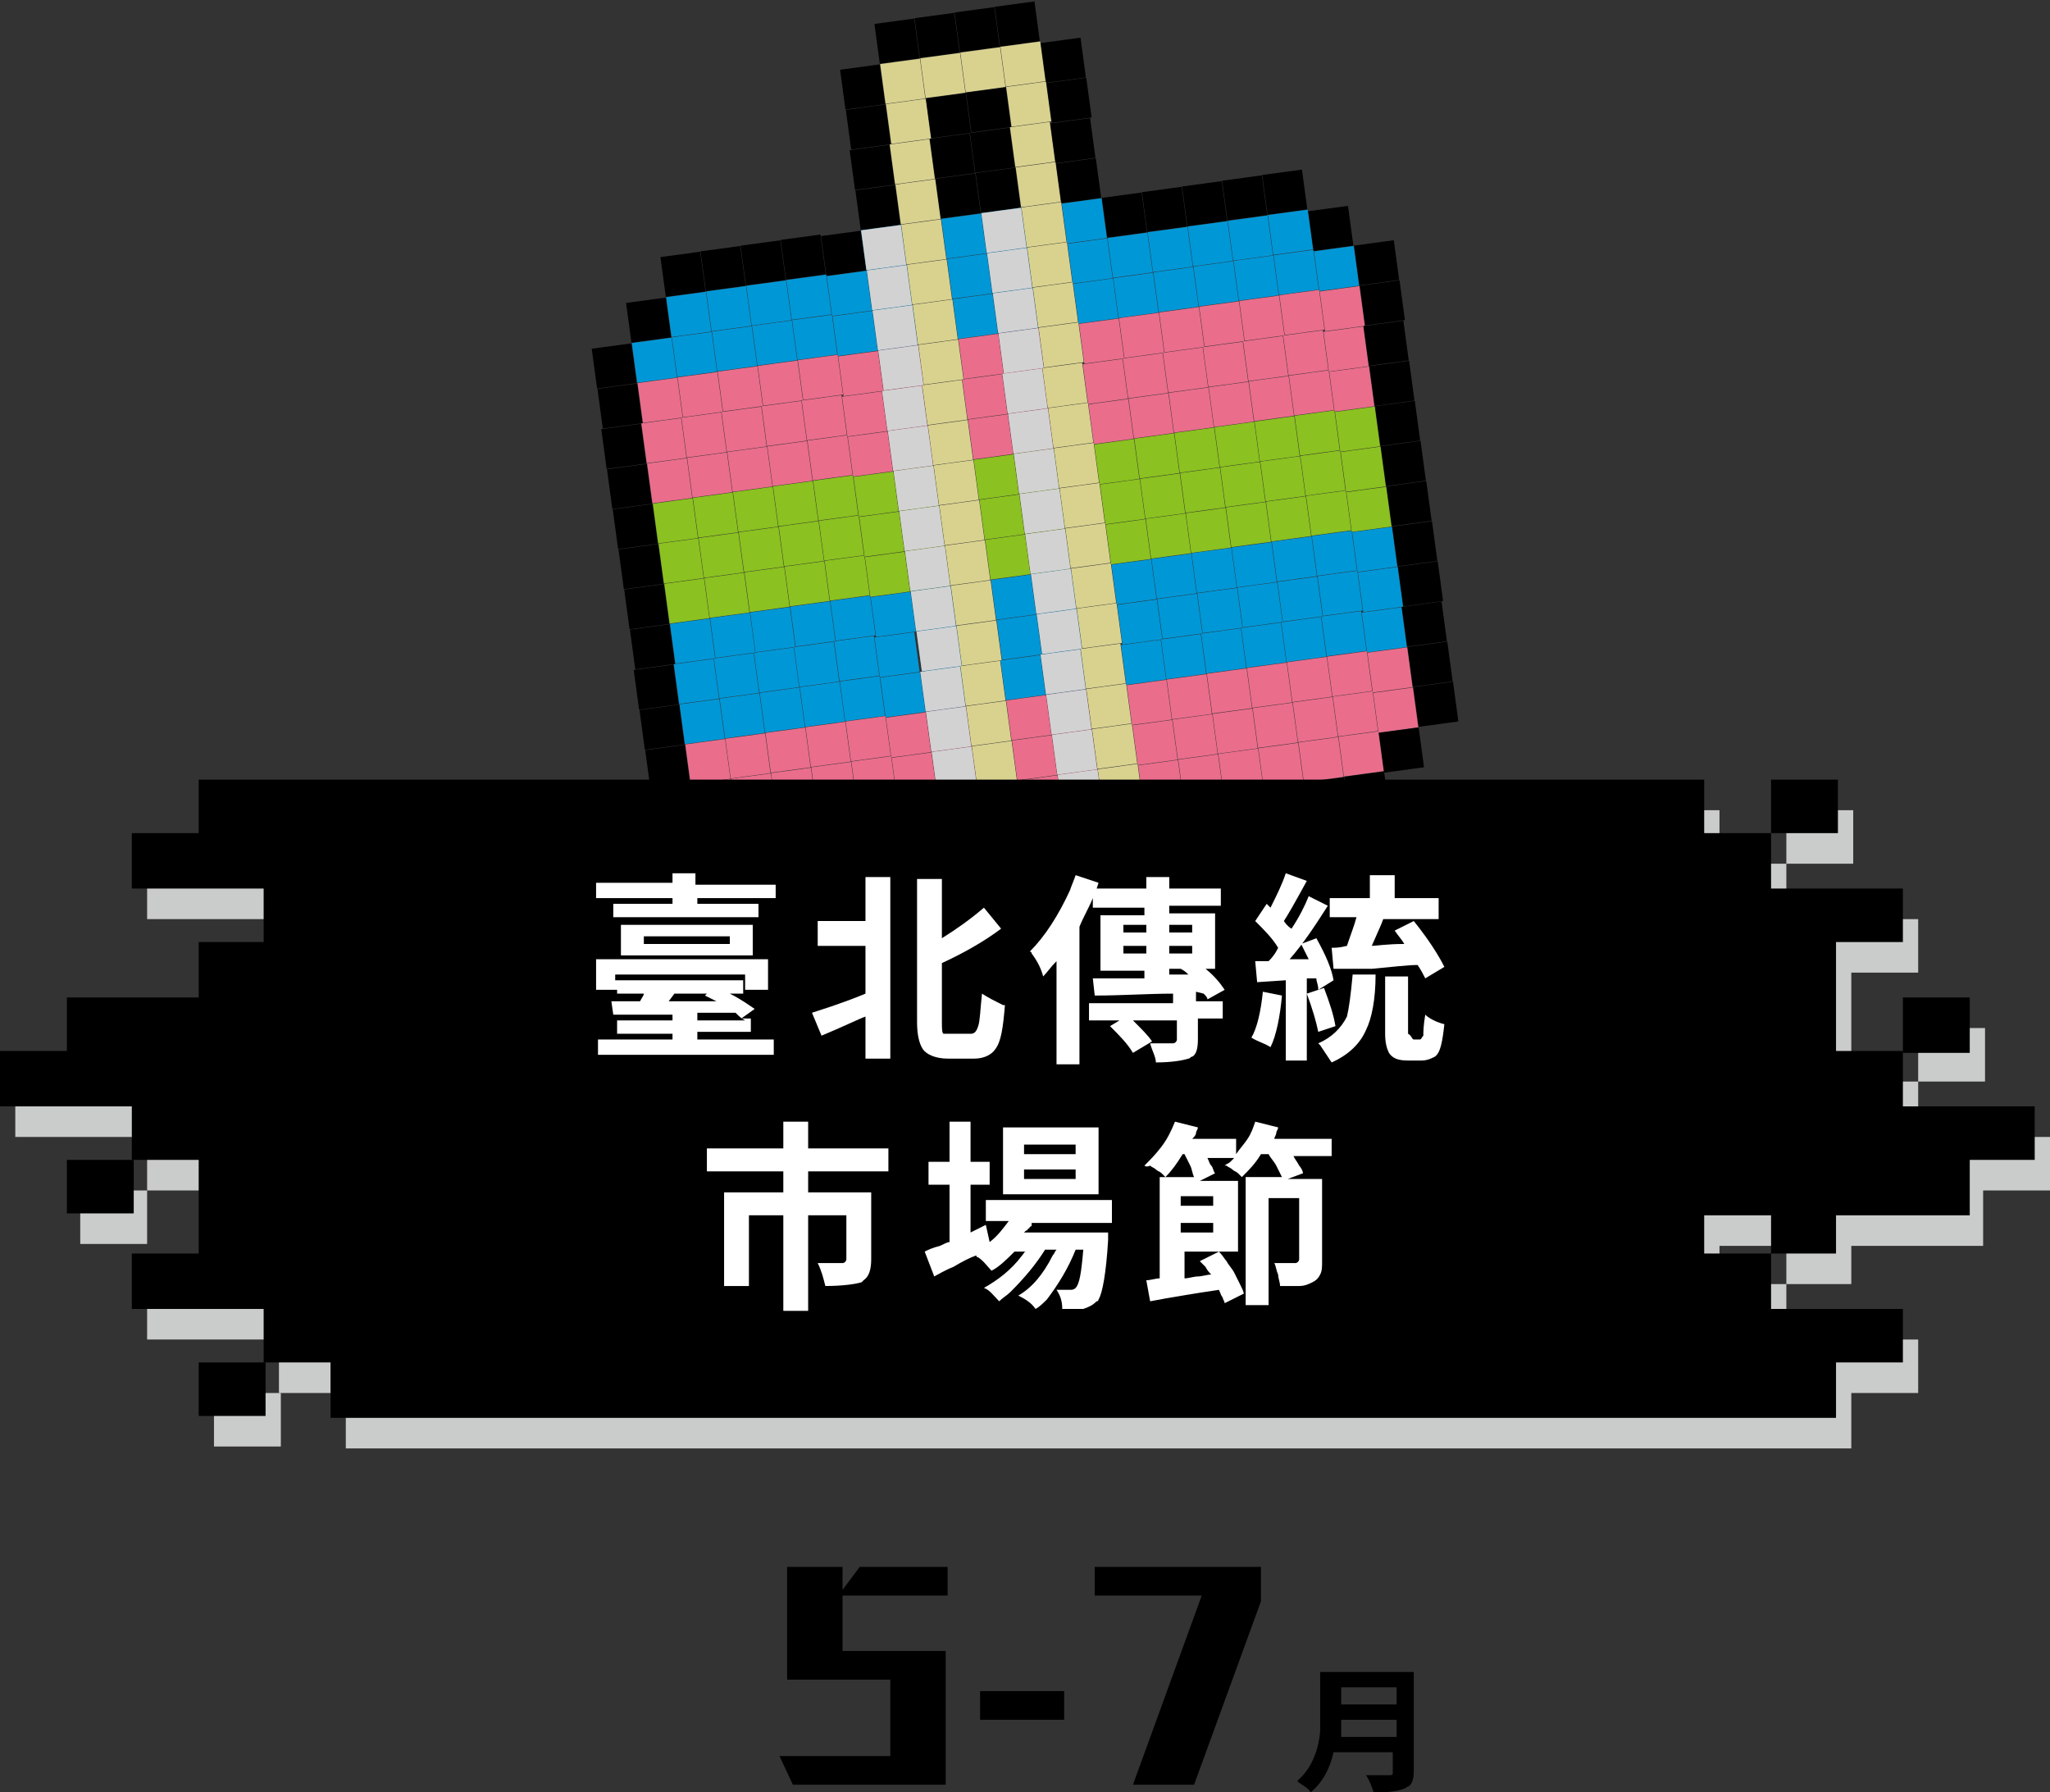 <?xml version="1.0" encoding="utf-8"?>
<!-- Generator: Adobe Illustrator 22.1.0, SVG Export Plug-In . SVG Version: 6.00 Build 0)  -->
<svg version="1.1" id="圖層_1" xmlns="http://www.w3.org/2000/svg" xmlns:xlink="http://www.w3.org/1999/xlink" x="0px" y="0px"
	 viewBox="0 0 107.3 93.8" style="enable-background:new 0 0 107.3 93.8;" xml:space="preserve">
<rect x="0" y="0" width="107.3" height="93.8" fill="#333333" stroke="none"/>
<style type="text/css">
	.st0{fill:#D9D28F;}
	.st1{fill:#0097D7;}
	.st2{fill:#EA6D8C;}
	.st3{fill:#8BC120;}
	.st4{fill:#D2D2D3;}
	.st5{fill:#CACBCB;}
	.st6{fill:#FFFFFF;}
</style>
<g>
	<g>
		<rect x="45.9" y="1.1" transform="matrix(0.991 -0.134 0.134 0.991 0.135 6.313)" width="2.1" height="2.1"/>
		<rect x="48" y="0.8" transform="matrix(0.991 -0.134 0.134 0.991 0.192 6.592)" width="2.1" height="2.1"/>
		<rect x="50.1" y="0.5" transform="matrix(0.991 -0.134 0.134 0.991 0.249 6.87)" width="2.1" height="2.1"/>
		<rect x="52.2" y="0.2" transform="matrix(0.991 -0.134 0.134 0.991 0.307 7.152)" width="2.1" height="2.1"/>
		<rect x="44.1" y="3.5" transform="matrix(0.991 -0.134 0.134 0.991 -0.201 6.091)" width="2.1" height="2.1"/>
		<rect x="46.2" y="3.2" transform="matrix(0.991 -0.134 0.134 0.991 -0.143 6.372)" class="st0" width="2.1" height="2.1"/>
		
			<rect x="48.3" y="2.9" transform="matrix(0.991 -0.134 0.134 0.991 -8.652474e-02 6.649)" class="st0" width="2.1" height="2.1"/>
		
			<rect x="50.4" y="2.6" transform="matrix(0.991 -0.134 0.134 0.991 -2.948728e-02 6.928)" class="st0" width="2.1" height="2.1"/>
		<rect x="52.5" y="2.3" transform="matrix(0.991 -0.134 0.134 0.991 2.755354e-02 7.207)" class="st0" width="2.1" height="2.1"/>
		<rect x="54.6" y="2.1" transform="matrix(0.991 -0.134 0.134 0.991 8.480191e-02 7.488)" width="2.1" height="2.1"/>
		<rect x="44.4" y="5.6" transform="matrix(0.991 -0.134 0.134 0.991 -0.48 6.147)" width="2.1" height="2.1"/>
		<rect x="46.5" y="5.3" transform="matrix(0.991 -0.134 0.134 0.991 -0.422 6.427)" class="st0" width="2.1" height="2.1"/>
		<rect x="48.6" y="5" transform="matrix(0.991 -0.134 0.134 0.991 -0.365 6.708)" width="2.1" height="2.1"/>
		<rect x="50.7" y="4.7" transform="matrix(0.991 -0.134 0.134 0.991 -0.308 6.985)" width="2.1" height="2.1"/>
		<rect x="52.8" y="4.4" transform="matrix(0.991 -0.134 0.134 0.991 -0.251 7.264)" class="st0" width="2.1" height="2.1"/>
		<rect x="54.9" y="4.2" transform="matrix(0.991 -0.134 0.134 0.991 -0.194 7.542)" width="2.1" height="2.1"/>
		<rect x="44.6" y="7.7" transform="matrix(0.991 -0.134 0.134 0.991 -0.759 6.205)" width="2.1" height="2.1"/>
		<rect x="46.7" y="7.4" transform="matrix(0.991 -0.134 0.134 0.991 -0.702 6.484)" class="st0" width="2.1" height="2.1"/>
		<rect x="48.8" y="7.1" transform="matrix(0.991 -0.134 0.134 0.991 -0.644 6.763)" width="2.1" height="2.1"/>
		<rect x="50.9" y="6.8" transform="matrix(0.991 -0.134 0.134 0.991 -0.588 7.044)" width="2.1" height="2.1"/>
		<rect x="53" y="6.5" transform="matrix(0.991 -0.134 0.134 0.991 -0.53 7.32)" class="st0" width="2.1" height="2.1"/>
		<rect x="55.1" y="6.3" transform="matrix(0.991 -0.134 0.134 0.991 -0.473 7.6)" width="2.1" height="2.1"/>
		<rect x="44.9" y="9.8" transform="matrix(0.991 -0.134 0.134 0.991 -1.038 6.264)" width="2.1" height="2.1"/>
		<rect x="47" y="9.5" transform="matrix(0.991 -0.134 0.134 0.991 -0.981 6.541)" class="st0" width="2.1" height="2.1"/>
		<rect x="49.1" y="9.2" transform="matrix(0.991 -0.134 0.134 0.991 -0.923 6.82)" width="2.1" height="2.1"/>
		<rect x="51.2" y="8.9" transform="matrix(0.991 -0.134 0.134 0.991 -0.866 7.098)" width="2.1" height="2.1"/>
		<rect x="53.3" y="8.6" transform="matrix(0.991 -0.134 0.134 0.991 -0.809 7.38)" class="st0" width="2.1" height="2.1"/>
		<rect x="55.4" y="8.4" transform="matrix(0.991 -0.134 0.134 0.991 -0.752 7.657)" width="2.1" height="2.1"/>
		<rect x="34.7" y="13.3" transform="matrix(0.991 -0.134 0.134 0.991 -1.602 4.924)" width="2.1" height="2.1"/>
		<rect x="36.8" y="13" transform="matrix(0.991 -0.134 0.134 0.991 -1.545 5.203)" width="2.1" height="2.1"/>
		<rect x="38.9" y="12.7" transform="matrix(0.991 -0.134 0.134 0.991 -1.488 5.484)" width="2.1" height="2.1"/>
		<rect x="41" y="12.4" transform="matrix(0.991 -0.134 0.134 0.991 -1.431 5.761)" width="2.1" height="2.1"/>
		<rect x="43.1" y="12.2" transform="matrix(0.991 -0.134 0.134 0.991 -1.374 6.04)" width="2.1" height="2.1"/>
		<rect x="45.2" y="11.9" transform="matrix(0.991 -0.134 0.134 0.991 -1.317 6.319)" class="st1" width="2.1" height="2.1"/>
		<rect x="47.3" y="11.6" transform="matrix(0.991 -0.134 0.134 0.991 -1.26 6.6)" class="st0" width="2.1" height="2.1"/>
		<rect x="49.4" y="11.3" transform="matrix(0.991 -0.134 0.134 0.991 -1.202 6.877)" class="st1" width="2.1" height="2.1"/>
		<rect x="51.5" y="11" transform="matrix(0.991 -0.134 0.134 0.991 -1.145 7.156)" class="st1" width="2.1" height="2.1"/>
		<rect x="53.6" y="10.7" transform="matrix(0.991 -0.134 0.134 0.991 -1.089 7.437)" class="st0" width="2.1" height="2.1"/>
		<rect x="55.7" y="10.5" transform="matrix(0.991 -0.134 0.134 0.991 -1.031 7.714)" class="st1" width="2.1" height="2.1"/>
		<rect x="57.8" y="10.2" transform="matrix(0.991 -0.134 0.134 0.991 -0.974 7.992)" width="2.1" height="2.1"/>
		<rect x="59.9" y="9.9" transform="matrix(0.991 -0.134 0.134 0.991 -0.917 8.272)" width="2.1" height="2.1"/>
		<rect x="32.9" y="15.7" transform="matrix(0.991 -0.134 0.134 0.991 -1.938 4.704)" width="2.1" height="2.1"/>
		<rect x="35" y="15.4" transform="matrix(0.991 -0.134 0.134 0.991 -1.881 4.981)" class="st1" width="2.1" height="2.1"/>
		<rect x="37.1" y="15.1" transform="matrix(0.991 -0.134 0.134 0.991 -1.824 5.26)" class="st1" width="2.1" height="2.1"/>
		<rect x="39.2" y="14.8" transform="matrix(0.991 -0.134 0.134 0.991 -1.767 5.541)" class="st1" width="2.1" height="2.1"/>
		<rect x="41.3" y="14.5" transform="matrix(0.991 -0.134 0.134 0.991 -1.71 5.818)" class="st1" width="2.1" height="2.1"/>
		<rect x="43.4" y="14.3" transform="matrix(0.991 -0.134 0.134 0.991 -1.653 6.097)" class="st1" width="2.1" height="2.1"/>
		<rect x="45.5" y="14" transform="matrix(0.991 -0.134 0.134 0.991 -1.595 6.376)" class="st1" width="2.1" height="2.1"/>
		<rect x="47.6" y="13.7" transform="matrix(0.991 -0.134 0.134 0.991 -1.539 6.657)" class="st0" width="2.1" height="2.1"/>
		<rect x="49.7" y="13.4" transform="matrix(0.991 -0.134 0.134 0.991 -1.481 6.934)" class="st1" width="2.1" height="2.1"/>
		<rect x="51.8" y="13.1" transform="matrix(0.991 -0.134 0.134 0.991 -1.424 7.213)" class="st1" width="2.1" height="2.1"/>
		<rect x="53.9" y="12.8" transform="matrix(0.991 -0.134 0.134 0.991 -1.367 7.492)" class="st0" width="2.1" height="2.1"/>
		<rect x="56" y="12.6" transform="matrix(0.991 -0.134 0.134 0.991 -1.31 7.773)" class="st1" width="2.1" height="2.1"/>
		<rect x="58.1" y="12.3" transform="matrix(0.991 -0.134 0.134 0.991 -1.253 8.05)" class="st1" width="2.1" height="2.1"/>
		<rect x="60.2" y="12" transform="matrix(0.991 -0.134 0.134 0.991 -1.196 8.329)" class="st1" width="2.1" height="2.1"/>
		<rect x="31.1" y="18.1" transform="matrix(0.991 -0.134 0.134 0.991 -2.274 4.48)" width="2.1" height="2.1"/>
		<rect x="33.2" y="17.8" transform="matrix(0.991 -0.134 0.134 0.991 -2.217 4.761)" class="st1" width="2.1" height="2.1"/>
		<rect x="35.3" y="17.5" transform="matrix(0.991 -0.134 0.134 0.991 -2.16 5.038)" class="st1" width="2.1" height="2.1"/>
		<rect x="37.4" y="17.2" transform="matrix(0.991 -0.134 0.134 0.991 -2.103 5.317)" class="st1" width="2.1" height="2.1"/>
		<rect x="39.5" y="16.9" transform="matrix(0.991 -0.134 0.134 0.991 -2.046 5.596)" class="st1" width="2.1" height="2.1"/>
		<rect x="41.6" y="16.6" transform="matrix(0.991 -0.134 0.134 0.991 -1.989 5.877)" class="st1" width="2.1" height="2.1"/>
		<rect x="43.7" y="16.4" transform="matrix(0.991 -0.134 0.134 0.991 -1.931 6.154)" class="st1" width="2.1" height="2.1"/>
		<rect x="45.8" y="16.1" transform="matrix(0.991 -0.134 0.134 0.991 -1.875 6.433)" class="st1" width="2.1" height="2.1"/>
		<rect x="47.9" y="15.8" transform="matrix(0.991 -0.134 0.134 0.991 -1.817 6.712)" class="st0" width="2.1" height="2.1"/>
		<rect x="50" y="15.5" transform="matrix(0.991 -0.134 0.134 0.991 -1.761 6.993)" class="st1" width="2.1" height="2.1"/>
		<rect x="52.1" y="15.2" transform="matrix(0.991 -0.134 0.134 0.991 -1.703 7.27)" class="st1" width="2.1" height="2.1"/>
		<rect x="54.2" y="14.9" transform="matrix(0.991 -0.134 0.134 0.991 -1.646 7.548)" class="st0" width="2.1" height="2.1"/>
		<rect x="56.3" y="14.7" transform="matrix(0.991 -0.134 0.134 0.991 -1.589 7.828)" class="st1" width="2.1" height="2.1"/>
		<rect x="58.4" y="14.4" transform="matrix(0.991 -0.134 0.134 0.991 -1.533 8.11)" class="st1" width="2.1" height="2.1"/>
		<rect x="60.5" y="14.1" transform="matrix(0.991 -0.134 0.134 0.991 -1.475 8.386)" class="st1" width="2.1" height="2.1"/>
		<rect x="31.4" y="20.2" transform="matrix(0.991 -0.134 0.134 0.991 -2.553 4.537)" width="2.1" height="2.1"/>
		<rect x="33.5" y="19.9" transform="matrix(0.991 -0.134 0.134 0.991 -2.496 4.816)" class="st2" width="2.1" height="2.1"/>
		<rect x="35.6" y="19.6" transform="matrix(0.991 -0.134 0.134 0.991 -2.439 5.097)" class="st2" width="2.1" height="2.1"/>
		<rect x="37.7" y="19.3" transform="matrix(0.991 -0.134 0.134 0.991 -2.382 5.374)" class="st2" width="2.1" height="2.1"/>
		<rect x="39.8" y="19" transform="matrix(0.991 -0.134 0.134 0.991 -2.325 5.653)" class="st2" width="2.1" height="2.1"/>
		<rect x="41.9" y="18.7" transform="matrix(0.991 -0.134 0.134 0.991 -2.267 5.932)" class="st2" width="2.1" height="2.1"/>
		<rect x="44" y="18.5" transform="matrix(0.991 -0.134 0.134 0.991 -2.211 6.213)" class="st2" width="2.1" height="2.1"/>
		<rect x="46.1" y="18.2" transform="matrix(0.991 -0.134 0.134 0.991 -2.153 6.49)" class="st2" width="2.1" height="2.1"/>
		<rect x="48.2" y="17.9" transform="matrix(0.991 -0.134 0.134 0.991 -2.096 6.769)" class="st0" width="2.1" height="2.1"/>
		<rect x="50.3" y="17.6" transform="matrix(0.991 -0.134 0.134 0.991 -2.039 7.048)" class="st2" width="2.1" height="2.1"/>
		<rect x="52.4" y="17.3" transform="matrix(0.991 -0.134 0.134 0.991 -1.983 7.33)" class="st2" width="2.1" height="2.1"/>
		<rect x="54.5" y="17" transform="matrix(0.991 -0.134 0.134 0.991 -1.925 7.606)" class="st0" width="2.1" height="2.1"/>
		<rect x="56.6" y="16.8" transform="matrix(0.991 -0.134 0.134 0.991 -1.868 7.885)" class="st2" width="2.1" height="2.1"/>
		<rect x="58.7" y="16.5" transform="matrix(0.991 -0.134 0.134 0.991 -1.811 8.164)" class="st2" width="2.1" height="2.1"/>
		<rect x="60.8" y="16.2" transform="matrix(0.991 -0.134 0.134 0.991 -1.754 8.445)" class="st2" width="2.1" height="2.1"/>
		<rect x="31.6" y="22.3" transform="matrix(0.991 -0.134 0.134 0.991 -2.832 4.594)" width="2.1" height="2.1"/>
		<rect x="33.7" y="22" transform="matrix(0.991 -0.134 0.134 0.991 -2.775 4.873)" class="st2" width="2.1" height="2.1"/>
		<rect x="35.8" y="21.7" transform="matrix(0.991 -0.134 0.134 0.991 -2.718 5.152)" class="st2" width="2.1" height="2.1"/>
		<rect x="37.9" y="21.4" transform="matrix(0.991 -0.134 0.134 0.991 -2.661 5.433)" class="st2" width="2.1" height="2.1"/>
		<rect x="40" y="21.1" transform="matrix(0.991 -0.134 0.134 0.991 -2.603 5.71)" class="st2" width="2.1" height="2.1"/>
		<rect x="42.1" y="20.8" transform="matrix(0.991 -0.134 0.134 0.991 -2.546 5.989)" class="st2" width="2.1" height="2.1"/>
		<rect x="44.2" y="20.6" transform="matrix(0.991 -0.134 0.134 0.991 -2.489 6.268)" class="st2" width="2.1" height="2.1"/>
		<rect x="46.3" y="20.3" transform="matrix(0.991 -0.134 0.134 0.991 -2.433 6.549)" class="st2" width="2.1" height="2.1"/>
		<rect x="48.4" y="20" transform="matrix(0.991 -0.134 0.134 0.991 -2.375 6.826)" class="st0" width="2.1" height="2.1"/>
		<rect x="50.5" y="19.7" transform="matrix(0.991 -0.134 0.134 0.991 -2.318 7.105)" class="st2" width="2.1" height="2.1"/>
		<rect x="52.6" y="19.4" transform="matrix(0.991 -0.134 0.134 0.991 -2.261 7.384)" class="st2" width="2.1" height="2.1"/>
		<rect x="54.7" y="19.1" transform="matrix(0.991 -0.134 0.134 0.991 -2.205 7.666)" class="st0" width="2.1" height="2.1"/>
		<rect x="56.8" y="18.9" transform="matrix(0.991 -0.134 0.134 0.991 -2.147 7.942)" class="st2" width="2.1" height="2.1"/>
		<rect x="58.9" y="18.6" transform="matrix(0.991 -0.134 0.134 0.991 -2.09 8.22)" class="st2" width="2.1" height="2.1"/>
		<rect x="61" y="18.3" transform="matrix(0.991 -0.134 0.134 0.991 -2.033 8.5)" class="st2" width="2.1" height="2.1"/>
		<rect x="31.9" y="24.4" transform="matrix(0.991 -0.134 0.134 0.991 -3.112 4.653)" width="2.1" height="2.1"/>
		<rect x="34" y="24.1" transform="matrix(0.991 -0.134 0.134 0.991 -3.054 4.93)" class="st2" width="2.1" height="2.1"/>
		<rect x="36.1" y="23.8" transform="matrix(0.991 -0.134 0.134 0.991 -2.997 5.209)" class="st2" width="2.1" height="2.1"/>
		<rect x="38.2" y="23.5" transform="matrix(0.991 -0.134 0.134 0.991 -2.939 5.488)" class="st2" width="2.1" height="2.1"/>
		<rect x="40.3" y="23.2" transform="matrix(0.991 -0.134 0.134 0.991 -2.883 5.769)" class="st2" width="2.1" height="2.1"/>
		<rect x="42.4" y="22.9" transform="matrix(0.991 -0.134 0.134 0.991 -2.825 6.046)" class="st2" width="2.1" height="2.1"/>
		<rect x="44.5" y="22.7" transform="matrix(0.991 -0.134 0.134 0.991 -2.768 6.325)" class="st2" width="2.1" height="2.1"/>
		<rect x="46.6" y="22.4" transform="matrix(0.991 -0.134 0.134 0.991 -2.711 6.604)" class="st2" width="2.1" height="2.1"/>
		<rect x="48.7" y="22.1" transform="matrix(0.991 -0.134 0.134 0.991 -2.655 6.886)" class="st0" width="2.1" height="2.1"/>
		<rect x="50.8" y="21.8" transform="matrix(0.991 -0.134 0.134 0.991 -2.597 7.162)" class="st2" width="2.1" height="2.1"/>
		<rect x="52.9" y="21.5" transform="matrix(0.991 -0.134 0.134 0.991 -2.54 7.441)" class="st2" width="2.1" height="2.1"/>
		<rect x="55" y="21.2" transform="matrix(0.991 -0.134 0.134 0.991 -2.483 7.72)" class="st0" width="2.1" height="2.1"/>
		<rect x="57.1" y="21" transform="matrix(0.991 -0.134 0.134 0.991 -2.427 8.001)" class="st2" width="2.1" height="2.1"/>
		<rect x="59.2" y="20.7" transform="matrix(0.991 -0.134 0.134 0.991 -2.369 8.278)" class="st2" width="2.1" height="2.1"/>
		<rect x="61.3" y="20.4" transform="matrix(0.991 -0.134 0.134 0.991 -2.312 8.557)" class="st2" width="2.1" height="2.1"/>
		<rect x="32.2" y="26.5" transform="matrix(0.991 -0.134 0.134 0.991 -3.39 4.708)" width="2.1" height="2.1"/>
		<rect x="34.3" y="26.2" transform="matrix(0.991 -0.134 0.134 0.991 -3.333 4.989)" class="st3" width="2.1" height="2.1"/>
		<rect x="36.4" y="25.9" transform="matrix(0.991 -0.134 0.134 0.991 -3.276 5.266)" class="st3" width="2.1" height="2.1"/>
		<rect x="38.5" y="25.6" transform="matrix(0.991 -0.134 0.134 0.991 -3.219 5.545)" class="st3" width="2.1" height="2.1"/>
		<rect x="40.6" y="25.3" transform="matrix(0.991 -0.134 0.134 0.991 -3.162 5.824)" class="st3" width="2.1" height="2.1"/>
		<rect x="42.7" y="25" transform="matrix(0.991 -0.134 0.134 0.991 -3.105 6.105)" class="st3" width="2.1" height="2.1"/>
		<rect x="44.8" y="24.8" transform="matrix(0.991 -0.134 0.134 0.991 -3.047 6.382)" class="st3" width="2.1" height="2.1"/>
		<rect x="46.9" y="24.5" transform="matrix(0.991 -0.134 0.134 0.991 -2.99 6.661)" class="st3" width="2.1" height="2.1"/>
		<rect x="49" y="24.2" transform="matrix(0.991 -0.134 0.134 0.991 -2.933 6.94)" class="st0" width="2.1" height="2.1"/>
		<rect x="51.1" y="23.9" transform="matrix(0.991 -0.134 0.134 0.991 -2.877 7.222)" class="st3" width="2.1" height="2.1"/>
		<rect x="53.2" y="23.6" transform="matrix(0.991 -0.134 0.134 0.991 -2.819 7.498)" class="st3" width="2.1" height="2.1"/>
		<rect x="55.3" y="23.3" transform="matrix(0.991 -0.134 0.134 0.991 -2.762 7.777)" class="st0" width="2.1" height="2.1"/>
		<rect x="57.4" y="23.1" transform="matrix(0.991 -0.134 0.134 0.991 -2.706 8.059)" class="st3" width="2.1" height="2.1"/>
		<rect x="59.5" y="22.8" transform="matrix(0.991 -0.134 0.134 0.991 -2.648 8.335)" class="st3" width="2.1" height="2.1"/>
		<rect x="61.6" y="22.5" transform="matrix(0.991 -0.134 0.134 0.991 -2.591 8.614)" class="st3" width="2.1" height="2.1"/>
		<rect x="32.5" y="28.6" transform="matrix(0.991 -0.134 0.134 0.991 -3.668 4.765)" width="2.1" height="2.1"/>
		<rect x="34.6" y="28.3" transform="matrix(0.991 -0.134 0.134 0.991 -3.612 5.044)" class="st3" width="2.1" height="2.1"/>
		<rect x="36.7" y="28" transform="matrix(0.991 -0.134 0.134 0.991 -3.556 5.325)" class="st3" width="2.1" height="2.1"/>
		<rect x="38.8" y="27.7" transform="matrix(0.991 -0.134 0.134 0.991 -3.498 5.602)" class="st3" width="2.1" height="2.1"/>
		<rect x="40.9" y="27.4" transform="matrix(0.991 -0.134 0.134 0.991 -3.44 5.881)" class="st3" width="2.1" height="2.1"/>
		<rect x="43" y="27.1" transform="matrix(0.991 -0.134 0.134 0.991 -3.384 6.162)" class="st3" width="2.1" height="2.1"/>
		<rect x="45.1" y="26.9" transform="matrix(0.991 -0.134 0.134 0.991 -3.326 6.439)" class="st3" width="2.1" height="2.1"/>
		<rect x="47.2" y="26.6" transform="matrix(0.991 -0.134 0.134 0.991 -3.269 6.718)" class="st3" width="2.1" height="2.1"/>
		<rect x="49.3" y="26.3" transform="matrix(0.991 -0.134 0.134 0.991 -3.212 6.997)" class="st0" width="2.1" height="2.1"/>
		<rect x="51.4" y="26" transform="matrix(0.991 -0.134 0.134 0.991 -3.156 7.278)" class="st3" width="2.1" height="2.1"/>
		<rect x="53.5" y="25.7" transform="matrix(0.991 -0.134 0.134 0.991 -3.098 7.555)" class="st3" width="2.1" height="2.1"/>
		<rect x="55.6" y="25.4" transform="matrix(0.991 -0.134 0.134 0.991 -3.041 7.834)" class="st0" width="2.1" height="2.1"/>
		<rect x="57.7" y="25.2" transform="matrix(0.991 -0.134 0.134 0.991 -2.984 8.113)" class="st3" width="2.1" height="2.1"/>
		<rect x="59.8" y="24.9" transform="matrix(0.991 -0.134 0.134 0.991 -2.928 8.395)" class="st3" width="2.1" height="2.1"/>
		<rect x="61.9" y="24.6" transform="matrix(0.991 -0.134 0.134 0.991 -2.87 8.671)" class="st3" width="2.1" height="2.1"/>
		<rect x="32.8" y="30.7" transform="matrix(0.991 -0.134 0.134 0.991 -3.948 4.822)" width="2.1" height="2.1"/>
		<rect x="34.9" y="30.4" transform="matrix(0.991 -0.134 0.134 0.991 -3.891 5.101)" class="st3" width="2.1" height="2.1"/>
		<rect x="37" y="30.1" transform="matrix(0.991 -0.134 0.134 0.991 -3.835 5.382)" class="st3" width="2.1" height="2.1"/>
		<rect x="39.1" y="29.8" transform="matrix(0.991 -0.134 0.134 0.991 -3.776 5.659)" class="st3" width="2.1" height="2.1"/>
		<rect x="41.2" y="29.5" transform="matrix(0.991 -0.134 0.134 0.991 -3.719 5.938)" class="st3" width="2.1" height="2.1"/>
		<rect x="43.3" y="29.2" transform="matrix(0.991 -0.134 0.134 0.991 -3.662 6.217)" class="st3" width="2.1" height="2.1"/>
		<rect x="45.4" y="29" transform="matrix(0.991 -0.134 0.134 0.991 -3.606 6.499)" class="st3" width="2.1" height="2.1"/>
		<rect x="47.5" y="28.7" transform="matrix(0.991 -0.134 0.134 0.991 -3.548 6.775)" class="st3" width="2.1" height="2.1"/>
		<rect x="49.6" y="28.4" transform="matrix(0.991 -0.134 0.134 0.991 -3.491 7.054)" class="st0" width="2.1" height="2.1"/>
		<rect x="51.7" y="28.1" transform="matrix(0.991 -0.134 0.134 0.991 -3.434 7.333)" class="st3" width="2.1" height="2.1"/>
		<rect x="53.8" y="27.8" transform="matrix(0.991 -0.134 0.134 0.991 -3.378 7.615)" class="st3" width="2.1" height="2.1"/>
		<rect x="55.9" y="27.5" transform="matrix(0.991 -0.134 0.134 0.991 -3.32 7.891)" class="st0" width="2.1" height="2.1"/>
		<rect x="58" y="27.3" transform="matrix(0.991 -0.134 0.134 0.991 -3.263 8.17)" class="st3" width="2.1" height="2.1"/>
		<rect x="60.1" y="27" transform="matrix(0.991 -0.134 0.134 0.991 -3.206 8.449)" class="st3" width="2.1" height="2.1"/>
		<rect x="62.2" y="26.7" transform="matrix(0.991 -0.134 0.134 0.991 -3.15 8.731)" class="st3" width="2.1" height="2.1"/>
		<rect x="33.1" y="32.8" transform="matrix(0.991 -0.134 0.134 0.991 -4.227 4.879)" width="2.1" height="2.1"/>
		<rect x="35.2" y="32.5" transform="matrix(0.991 -0.134 0.134 0.991 -4.17 5.158)" class="st1" width="2.1" height="2.1"/>
		<rect x="37.3" y="32.2" transform="matrix(0.991 -0.134 0.134 0.991 -4.112 5.437)" class="st1" width="2.1" height="2.1"/>
		<rect x="39.4" y="31.9" transform="matrix(0.991 -0.134 0.134 0.991 -4.057 5.718)" class="st1" width="2.1" height="2.1"/>
		<rect x="41.5" y="31.6" transform="matrix(0.991 -0.134 0.134 0.991 -3.998 5.995)" class="st1" width="2.1" height="2.1"/>
		<rect x="43.6" y="31.3" transform="matrix(0.991 -0.134 0.134 0.991 -3.941 6.274)" class="st1" width="2.1" height="2.1"/>
		<rect x="45.7" y="31.1" transform="matrix(0.991 -0.134 0.134 0.991 -3.884 6.553)" class="st1" width="2.1" height="2.1"/>
		<rect x="47.8" y="30.8" transform="matrix(0.991 -0.134 0.134 0.991 -3.828 6.834)" class="st1" width="2.1" height="2.1"/>
		<rect x="49.9" y="30.5" transform="matrix(0.991 -0.134 0.134 0.991 -3.77 7.111)" class="st0" width="2.1" height="2.1"/>
		<rect x="52" y="30.2" transform="matrix(0.991 -0.134 0.134 0.991 -3.713 7.39)" class="st1" width="2.1" height="2.1"/>
		<rect x="54.1" y="29.9" transform="matrix(0.991 -0.134 0.134 0.991 -3.656 7.669)" class="st1" width="2.1" height="2.1"/>
		<rect x="56.2" y="29.6" transform="matrix(0.991 -0.134 0.134 0.991 -3.6 7.951)" class="st0" width="2.1" height="2.1"/>
		<rect x="58.3" y="29.4" transform="matrix(0.991 -0.134 0.134 0.991 -3.542 8.227)" class="st1" width="2.1" height="2.1"/>
		<rect x="60.4" y="29.1" transform="matrix(0.991 -0.134 0.134 0.991 -3.485 8.506)" class="st1" width="2.1" height="2.1"/>
		<rect x="62.5" y="28.8" transform="matrix(0.991 -0.134 0.134 0.991 -3.428 8.785)" class="st1" width="2.1" height="2.1"/>
		<rect x="33.3" y="34.9" transform="matrix(0.991 -0.134 0.134 0.991 -4.507 4.938)" width="2.1" height="2.1"/>
		<rect x="35.4" y="34.6" transform="matrix(0.991 -0.134 0.134 0.991 -4.448 5.215)" class="st1" width="2.1" height="2.1"/>
		<rect x="37.5" y="34.3" transform="matrix(0.991 -0.134 0.134 0.991 -4.391 5.494)" class="st1" width="2.1" height="2.1"/>
		<rect x="39.6" y="34" transform="matrix(0.991 -0.134 0.134 0.991 -4.334 5.773)" class="st1" width="2.1" height="2.1"/>
		<rect x="41.7" y="33.7" transform="matrix(0.991 -0.134 0.134 0.991 -4.279 6.055)" class="st1" width="2.1" height="2.1"/>
		<rect x="43.8" y="33.4" transform="matrix(0.991 -0.134 0.134 0.991 -4.22 6.331)" class="st1" width="2.1" height="2.1"/>
		<rect x="45.9" y="33.2" transform="matrix(0.991 -0.134 0.134 0.991 -4.163 6.61)" class="st1" width="2.1" height="2.1"/>
		<rect x="48.1" y="32.9" transform="matrix(0.991 -0.134 0.134 0.991 -4.106 6.889)" class="st1" width="2.1" height="2.1"/>
		<rect x="50.2" y="32.6" transform="matrix(0.991 -0.134 0.134 0.991 -4.05 7.171)" class="st0" width="2.1" height="2.1"/>
		<rect x="52.3" y="32.3" transform="matrix(0.991 -0.134 0.134 0.991 -3.992 7.447)" class="st1" width="2.1" height="2.1"/>
		<rect x="54.4" y="32" transform="matrix(0.991 -0.134 0.134 0.991 -3.935 7.726)" class="st1" width="2.1" height="2.1"/>
		<rect x="56.5" y="31.7" transform="matrix(0.991 -0.134 0.134 0.991 -3.878 8.005)" class="st0" width="2.1" height="2.1"/>
		<rect x="58.6" y="31.5" transform="matrix(0.991 -0.134 0.134 0.991 -3.822 8.287)" class="st1" width="2.1" height="2.1"/>
		<rect x="60.7" y="31.2" transform="matrix(0.991 -0.134 0.134 0.991 -3.764 8.563)" class="st1" width="2.1" height="2.1"/>
		<rect x="62.8" y="30.9" transform="matrix(0.991 -0.134 0.134 0.991 -3.707 8.842)" class="st1" width="2.1" height="2.1"/>
		<rect x="33.6" y="37" transform="matrix(0.991 -0.134 0.134 0.991 -4.784 4.993)" width="2.1" height="2.1"/>
		<rect x="35.7" y="36.7" transform="matrix(0.991 -0.134 0.134 0.991 -4.729 5.274)" class="st1" width="2.1" height="2.1"/>
		<rect x="37.8" y="36.4" transform="matrix(0.991 -0.134 0.134 0.991 -4.67 5.551)" class="st1" width="2.1" height="2.1"/>
		<rect x="39.9" y="36.1" transform="matrix(0.991 -0.134 0.134 0.991 -4.613 5.83)" class="st1" width="2.1" height="2.1"/>
		<rect x="42" y="35.8" transform="matrix(0.991 -0.134 0.134 0.991 -4.556 6.109)" class="st1" width="2.1" height="2.1"/>
		<rect x="44.1" y="35.5" transform="matrix(0.991 -0.134 0.134 0.991 -4.501 6.391)" class="st1" width="2.1" height="2.1"/>
		<rect x="46.2" y="35.3" transform="matrix(0.991 -0.134 0.134 0.991 -4.442 6.667)" class="st1" width="2.1" height="2.1"/>
		<rect x="48.3" y="35" transform="matrix(0.991 -0.134 0.134 0.991 -4.385 6.946)" class="st1" width="2.1" height="2.1"/>
		<rect x="50.4" y="34.7" transform="matrix(0.991 -0.134 0.134 0.991 -4.328 7.225)" class="st0" width="2.1" height="2.1"/>
		<rect x="52.5" y="34.4" transform="matrix(0.991 -0.134 0.134 0.991 -4.272 7.507)" class="st1" width="2.1" height="2.1"/>
		<rect x="54.6" y="34.1" transform="matrix(0.991 -0.134 0.134 0.991 -4.214 7.783)" class="st1" width="2.1" height="2.1"/>
		<rect x="56.7" y="33.8" transform="matrix(0.991 -0.134 0.134 0.991 -4.157 8.062)" class="st0" width="2.1" height="2.1"/>
		<rect x="58.8" y="33.6" transform="matrix(0.991 -0.134 0.134 0.991 -4.1 8.341)" class="st1" width="2.1" height="2.1"/>
		<rect x="60.9" y="33.3" transform="matrix(0.991 -0.134 0.134 0.991 -4.044 8.623)" class="st1" width="2.1" height="2.1"/>
		<rect x="63" y="33" transform="matrix(0.991 -0.134 0.134 0.991 -3.986 8.899)" class="st1" width="2.1" height="2.1"/>
		<rect x="33.9" y="39.1" transform="matrix(0.991 -0.134 0.134 0.991 -5.064 5.051)" width="2.1" height="2.1"/>
		<rect x="36" y="38.8" transform="matrix(0.991 -0.134 0.134 0.991 -5.006 5.33)" class="st2" width="2.1" height="2.1"/>
		<rect x="38.1" y="38.5" transform="matrix(0.991 -0.134 0.134 0.991 -4.951 5.611)" class="st2" width="2.1" height="2.1"/>
		<rect x="40.2" y="38.2" transform="matrix(0.991 -0.134 0.134 0.991 -4.892 5.887)" class="st2" width="2.1" height="2.1"/>
		<rect x="42.3" y="37.9" transform="matrix(0.991 -0.134 0.134 0.991 -4.835 6.166)" class="st2" width="2.1" height="2.1"/>
		<rect x="44.4" y="37.6" transform="matrix(0.991 -0.134 0.134 0.991 -4.778 6.445)" class="st2" width="2.1" height="2.1"/>
		<rect x="46.5" y="37.4" transform="matrix(0.991 -0.134 0.134 0.991 -4.723 6.727)" class="st2" width="2.1" height="2.1"/>
		<rect x="48.6" y="37.1" transform="matrix(0.991 -0.134 0.134 0.991 -4.664 7.003)" class="st2" width="2.1" height="2.1"/>
		<rect x="50.7" y="36.8" transform="matrix(0.991 -0.134 0.134 0.991 -4.607 7.282)" class="st0" width="2.1" height="2.1"/>
		<rect x="52.8" y="36.5" transform="matrix(0.991 -0.134 0.134 0.991 -4.55 7.561)" class="st2" width="2.1" height="2.1"/>
		<rect x="54.9" y="36.2" transform="matrix(0.991 -0.134 0.134 0.991 -4.495 7.843)" class="st2" width="2.1" height="2.1"/>
		<rect x="57" y="35.9" transform="matrix(0.991 -0.134 0.134 0.991 -4.436 8.119)" class="st0" width="2.1" height="2.1"/>
		<rect x="59.1" y="35.7" transform="matrix(0.991 -0.134 0.134 0.991 -4.379 8.398)" class="st2" width="2.1" height="2.1"/>
		<rect x="61.2" y="35.4" transform="matrix(0.991 -0.134 0.134 0.991 -4.323 8.68)" class="st2" width="2.1" height="2.1"/>
		<rect x="63.3" y="35.1" transform="matrix(0.991 -0.134 0.134 0.991 -4.265 8.956)" class="st2" width="2.1" height="2.1"/>
		<rect x="36.3" y="40.9" transform="matrix(0.991 -0.134 0.134 0.991 -5.285 5.386)" class="st2" width="2.1" height="2.1"/>
		<rect x="38.4" y="40.6" transform="matrix(0.991 -0.134 0.134 0.991 -5.228 5.665)" class="st2" width="2.1" height="2.1"/>
		<rect x="40.5" y="40.3" transform="matrix(0.991 -0.134 0.134 0.991 -5.173 5.947)" class="st2" width="2.1" height="2.1"/>
		<rect x="42.6" y="40" transform="matrix(0.991 -0.134 0.134 0.991 -5.114 6.223)" class="st2" width="2.1" height="2.1"/>
		<rect x="44.7" y="39.7" transform="matrix(0.991 -0.134 0.134 0.991 -5.057 6.502)" class="st2" width="2.1" height="2.1"/>
		<rect x="46.8" y="39.5" transform="matrix(0.991 -0.134 0.134 0.991 -5.002 6.784)" class="st2" width="2.1" height="2.1"/>
		<rect x="48.9" y="39.2" transform="matrix(0.991 -0.134 0.134 0.991 -4.943 7.06)" class="st2" width="2.1" height="2.1"/>
		<rect x="51" y="38.9" transform="matrix(0.991 -0.134 0.134 0.991 -4.886 7.339)" class="st0" width="2.1" height="2.1"/>
		<rect x="53.1" y="38.6" transform="matrix(0.991 -0.134 0.134 0.991 -4.829 7.618)" class="st2" width="2.1" height="2.1"/>
		<rect x="55.2" y="38.3" transform="matrix(0.991 -0.134 0.134 0.991 -4.774 7.9)" class="st2" width="2.1" height="2.1"/>
		<rect x="57.3" y="38" transform="matrix(0.991 -0.134 0.134 0.991 -4.715 8.176)" class="st0" width="2.1" height="2.1"/>
		<rect x="59.4" y="37.8" transform="matrix(0.991 -0.134 0.134 0.991 -4.658 8.455)" class="st2" width="2.1" height="2.1"/>
		<rect x="61.5" y="37.5" transform="matrix(0.991 -0.134 0.134 0.991 -4.601 8.734)" class="st2" width="2.1" height="2.1"/>
		<rect x="63.6" y="37.2" transform="matrix(0.991 -0.134 0.134 0.991 -4.545 9.017)" class="st2" width="2.1" height="2.1"/>
		<rect x="62" y="9.6" transform="matrix(0.991 -0.134 0.134 0.991 -0.86 8.554)" width="2.1" height="2.1"/>
		<rect x="64.1" y="9.3" transform="matrix(0.991 -0.134 0.134 0.991 -0.803 8.83)" width="2.1" height="2.1"/>
		<rect x="66.2" y="9" transform="matrix(0.991 -0.134 0.134 0.991 -0.746 9.109)" width="2.1" height="2.1"/>
		<rect x="62.3" y="11.7" transform="matrix(0.991 -0.134 0.134 0.991 -1.139 8.608)" class="st1" width="2.1" height="2.1"/>
		<rect x="64.4" y="11.4" transform="matrix(0.991 -0.134 0.134 0.991 -1.082 8.89)" class="st1" width="2.1" height="2.1"/>
		<rect x="66.5" y="11.1" transform="matrix(0.991 -0.134 0.134 0.991 -1.025 9.165)" class="st1" width="2.1" height="2.1"/>
		<rect x="68.6" y="10.9" transform="matrix(0.991 -0.134 0.134 0.991 -0.968 9.445)" width="2.1" height="2.1"/>
		<rect x="62.6" y="13.8" transform="matrix(0.991 -0.134 0.134 0.991 -1.418 8.664)" class="st1" width="2.1" height="2.1"/>
		<rect x="64.7" y="13.5" transform="matrix(0.991 -0.134 0.134 0.991 -1.361 8.944)" class="st1" width="2.1" height="2.1"/>
		<rect x="66.8" y="13.2" transform="matrix(0.991 -0.134 0.134 0.991 -1.304 9.226)" class="st1" width="2.1" height="2.1"/>
		<rect x="68.9" y="13" transform="matrix(0.991 -0.134 0.134 0.991 -1.247 9.502)" class="st1" width="2.1" height="2.1"/>
		<rect x="71" y="12.7" transform="matrix(0.991 -0.134 0.134 0.991 -1.19 9.781)" width="2.1" height="2.1"/>
		<rect x="62.9" y="15.9" transform="matrix(0.991 -0.134 0.134 0.991 -1.697 8.722)" class="st2" width="2.1" height="2.1"/>
		<rect x="65" y="15.6" transform="matrix(0.991 -0.134 0.134 0.991 -1.64 9.001)" class="st2" width="2.1" height="2.1"/>
		<rect x="67.1" y="15.3" transform="matrix(0.991 -0.134 0.134 0.991 -1.583 9.28)" class="st2" width="2.1" height="2.1"/>
		<rect x="69.2" y="15.1" transform="matrix(0.991 -0.134 0.134 0.991 -1.526 9.562)" class="st2" width="2.1" height="2.1"/>
		<rect x="71.3" y="14.8" transform="matrix(0.991 -0.134 0.134 0.991 -1.469 9.837)" width="2.1" height="2.1"/>
		<rect x="63.1" y="18" transform="matrix(0.991 -0.134 0.134 0.991 -1.977 8.782)" class="st2" width="2.1" height="2.1"/>
		<rect x="65.2" y="17.7" transform="matrix(0.991 -0.134 0.134 0.991 -1.919 9.058)" class="st2" width="2.1" height="2.1"/>
		<rect x="67.3" y="17.4" transform="matrix(0.991 -0.134 0.134 0.991 -1.862 9.337)" class="st2" width="2.1" height="2.1"/>
		<rect x="69.4" y="17.2" transform="matrix(0.991 -0.134 0.134 0.991 -1.805 9.619)" class="st2" width="2.1" height="2.1"/>
		<rect x="71.5" y="16.9" transform="matrix(0.991 -0.134 0.134 0.991 -1.748 9.895)" width="2.1" height="2.1"/>
		<rect x="63.4" y="20.1" transform="matrix(0.991 -0.134 0.134 0.991 -2.256 8.839)" class="st2" width="2.1" height="2.1"/>
		<rect x="65.5" y="19.8" transform="matrix(0.991 -0.134 0.134 0.991 -2.198 9.114)" class="st2" width="2.1" height="2.1"/>
		<rect x="67.6" y="19.5" transform="matrix(0.991 -0.134 0.134 0.991 -2.141 9.394)" class="st2" width="2.1" height="2.1"/>
		<rect x="69.7" y="19.3" transform="matrix(0.991 -0.134 0.134 0.991 -2.084 9.673)" class="st2" width="2.1" height="2.1"/>
		<rect x="71.8" y="19" transform="matrix(0.991 -0.134 0.134 0.991 -2.027 9.955)" width="2.1" height="2.1"/>
		<rect x="63.7" y="22.2" transform="matrix(0.991 -0.134 0.134 0.991 -2.534 8.893)" class="st3" width="2.1" height="2.1"/>
		<rect x="65.8" y="21.9" transform="matrix(0.991 -0.134 0.134 0.991 -2.478 9.175)" class="st3" width="2.1" height="2.1"/>
		<rect x="67.9" y="21.6" transform="matrix(0.991 -0.134 0.134 0.991 -2.42 9.451)" class="st3" width="2.1" height="2.1"/>
		<rect x="70" y="21.4" transform="matrix(0.991 -0.134 0.134 0.991 -2.363 9.73)" class="st3" width="2.1" height="2.1"/>
		<rect x="72.1" y="21.1" transform="matrix(0.991 -0.134 0.134 0.991 -2.306 10.009)" width="2.1" height="2.1"/>
		<rect x="64" y="24.3" transform="matrix(0.991 -0.134 0.134 0.991 -2.813 8.95)" class="st3" width="2.1" height="2.1"/>
		<rect x="66.1" y="24" transform="matrix(0.991 -0.134 0.134 0.991 -2.756 9.229)" class="st3" width="2.1" height="2.1"/>
		<rect x="68.2" y="23.7" transform="matrix(0.991 -0.134 0.134 0.991 -2.7 9.511)" class="st3" width="2.1" height="2.1"/>
		<rect x="70.3" y="23.5" transform="matrix(0.991 -0.134 0.134 0.991 -2.642 9.787)" class="st3" width="2.1" height="2.1"/>
		<rect x="72.4" y="23.2" transform="matrix(0.991 -0.134 0.134 0.991 -2.585 10.065)" width="2.1" height="2.1"/>
		<rect x="64.3" y="26.4" transform="matrix(0.991 -0.134 0.134 0.991 -3.092 9.007)" class="st3" width="2.1" height="2.1"/>
		<rect x="66.4" y="26.1" transform="matrix(0.991 -0.134 0.134 0.991 -3.035 9.286)" class="st3" width="2.1" height="2.1"/>
		<rect x="68.5" y="25.8" transform="matrix(0.991 -0.134 0.134 0.991 -2.978 9.565)" class="st3" width="2.1" height="2.1"/>
		<rect x="70.6" y="25.6" transform="matrix(0.991 -0.134 0.134 0.991 -2.922 9.847)" class="st3" width="2.1" height="2.1"/>
		<rect x="72.7" y="25.3" transform="matrix(0.991 -0.134 0.134 0.991 -2.864 10.123)" width="2.1" height="2.1"/>
		<rect x="64.6" y="28.5" transform="matrix(0.991 -0.134 0.134 0.991 -3.372 9.067)" class="st1" width="2.1" height="2.1"/>
		<rect x="66.7" y="28.2" transform="matrix(0.991 -0.134 0.134 0.991 -3.314 9.343)" class="st1" width="2.1" height="2.1"/>
		<rect x="68.8" y="27.9" transform="matrix(0.991 -0.134 0.134 0.991 -3.257 9.622)" class="st1" width="2.1" height="2.1"/>
		<rect x="70.9" y="27.7" transform="matrix(0.991 -0.134 0.134 0.991 -3.2 9.901)" class="st1" width="2.1" height="2.1"/>
		<rect x="73" y="27.4" transform="matrix(0.991 -0.134 0.134 0.991 -3.144 10.184)" width="2.1" height="2.1"/>
		<rect x="64.9" y="30.6" transform="matrix(0.991 -0.134 0.134 0.991 -3.65 9.121)" class="st1" width="2.1" height="2.1"/>
		<rect x="67" y="30.3" transform="matrix(0.991 -0.134 0.134 0.991 -3.594 9.403)" class="st1" width="2.1" height="2.1"/>
		<rect x="69.1" y="30" transform="matrix(0.991 -0.134 0.134 0.991 -3.536 9.679)" class="st1" width="2.1" height="2.1"/>
		<rect x="71.2" y="29.8" transform="matrix(0.991 -0.134 0.134 0.991 -3.479 9.958)" class="st1" width="2.1" height="2.1"/>
		<rect x="73.3" y="29.5" transform="matrix(0.991 -0.134 0.134 0.991 -3.423 10.241)" width="2.1" height="2.1"/>
		<rect x="65.1" y="32.7" transform="matrix(0.991 -0.134 0.134 0.991 -3.929 9.178)" class="st1" width="2.1" height="2.1"/>
		<rect x="67.2" y="32.4" transform="matrix(0.991 -0.134 0.134 0.991 -3.873 9.46)" class="st1" width="2.1" height="2.1"/>
		<rect x="69.3" y="32.1" transform="matrix(0.991 -0.134 0.134 0.991 -3.815 9.736)" class="st1" width="2.1" height="2.1"/>
		<rect x="71.4" y="31.9" transform="matrix(0.991 -0.134 0.134 0.991 -3.758 10.015)" class="st1" width="2.1" height="2.1"/>
		<rect x="73.5" y="31.6" transform="matrix(0.991 -0.134 0.134 0.991 -3.701 10.293)" width="2.1" height="2.1"/>
		<rect x="65.4" y="34.8" transform="matrix(0.991 -0.134 0.134 0.991 -4.208 9.235)" class="st2" width="2.1" height="2.1"/>
		<rect x="67.5" y="34.5" transform="matrix(0.991 -0.134 0.134 0.991 -4.151 9.514)" class="st2" width="2.1" height="2.1"/>
		<rect x="69.6" y="34.2" transform="matrix(0.991 -0.134 0.134 0.991 -4.095 9.796)" class="st2" width="2.1" height="2.1"/>
		<rect x="71.7" y="34" transform="matrix(0.991 -0.134 0.134 0.991 -4.037 10.072)" class="st2" width="2.1" height="2.1"/>
		<rect x="73.8" y="33.7" transform="matrix(0.991 -0.134 0.134 0.991 -3.98 10.351)" width="2.1" height="2.1"/>
		<rect x="34.2" y="41.2" transform="matrix(0.991 -0.134 0.134 0.991 -5.343 5.108)" width="2.1" height="2.1"/>
		<rect x="74.1" y="35.8" transform="matrix(0.991 -0.134 0.134 0.991 -4.259 10.408)" width="2.1" height="2.1"/>
		<rect x="65.7" y="36.9" transform="matrix(0.991 -0.134 0.134 0.991 -4.487 9.292)" class="st2" width="2.1" height="2.1"/>
		<rect x="67.8" y="36.6" transform="matrix(0.991 -0.134 0.134 0.991 -4.43 9.571)" class="st2" width="2.1" height="2.1"/>
		<rect x="69.9" y="36.3" transform="matrix(0.991 -0.134 0.134 0.991 -4.373 9.85)" class="st2" width="2.1" height="2.1"/>
		<rect x="72" y="36.1" transform="matrix(0.991 -0.134 0.134 0.991 -4.317 10.133)" class="st2" width="2.1" height="2.1"/>
		<rect x="36.6" y="43" transform="matrix(0.991 -0.134 0.134 0.991 -5.564 5.443)" width="2.1" height="2.1"/>
		<rect x="38.7" y="42.7" transform="matrix(0.991 -0.134 0.134 0.991 -5.507 5.723)" class="st2" width="2.1" height="2.1"/>
		<rect x="40.8" y="42.4" transform="matrix(0.991 -0.134 0.134 0.991 -5.452 6.004)" class="st2" width="2.1" height="2.1"/>
		<rect x="42.9" y="42.1" transform="matrix(0.991 -0.134 0.134 0.991 -5.393 6.28)" class="st2" width="2.1" height="2.1"/>
		<rect x="45" y="41.8" transform="matrix(0.991 -0.134 0.134 0.991 -5.336 6.559)" class="st2" width="2.1" height="2.1"/>
		<rect x="47.1" y="41.6" transform="matrix(0.991 -0.134 0.134 0.991 -5.279 6.838)" class="st2" width="2.1" height="2.1"/>
		<rect x="49.2" y="41.3" transform="matrix(0.991 -0.134 0.134 0.991 -5.224 7.12)" class="st2" width="2.1" height="2.1"/>
		<rect x="51.3" y="41" transform="matrix(0.991 -0.134 0.134 0.991 -5.165 7.396)" class="st0" width="2.1" height="2.1"/>
		<rect x="53.4" y="40.7" transform="matrix(0.991 -0.134 0.134 0.991 -5.108 7.675)" class="st2" width="2.1" height="2.1"/>
		<rect x="55.5" y="40.4" transform="matrix(0.991 -0.134 0.134 0.991 -5.051 7.954)" class="st2" width="2.1" height="2.1"/>
		<g>
			<rect x="45.2" y="11.9" transform="matrix(0.991 -0.134 0.134 0.991 -1.317 6.319)" class="st4" width="2.1" height="2.1"/>
			<rect x="51.5" y="11" transform="matrix(0.991 -0.134 0.134 0.991 -1.145 7.156)" class="st4" width="2.1" height="2.1"/>
			<rect x="45.5" y="14" transform="matrix(0.991 -0.134 0.134 0.991 -1.595 6.376)" class="st4" width="2.1" height="2.1"/>
			<rect x="51.8" y="13.1" transform="matrix(0.991 -0.134 0.134 0.991 -1.424 7.213)" class="st4" width="2.1" height="2.1"/>
			<rect x="45.8" y="16.1" transform="matrix(0.991 -0.134 0.134 0.991 -1.875 6.433)" class="st4" width="2.1" height="2.1"/>
			<rect x="52.1" y="15.2" transform="matrix(0.991 -0.134 0.134 0.991 -1.703 7.27)" class="st4" width="2.1" height="2.1"/>
			<rect x="46.1" y="18.2" transform="matrix(0.991 -0.134 0.134 0.991 -2.153 6.49)" class="st4" width="2.1" height="2.1"/>
			<rect x="52.4" y="17.3" transform="matrix(0.991 -0.134 0.134 0.991 -1.983 7.33)" class="st4" width="2.1" height="2.1"/>
			<rect x="46.3" y="20.3" transform="matrix(0.991 -0.134 0.134 0.991 -2.433 6.549)" class="st4" width="2.1" height="2.1"/>
			<rect x="52.6" y="19.4" transform="matrix(0.991 -0.134 0.134 0.991 -2.261 7.384)" class="st4" width="2.1" height="2.1"/>
			<rect x="46.6" y="22.4" transform="matrix(0.991 -0.134 0.134 0.991 -2.711 6.604)" class="st4" width="2.1" height="2.1"/>
			<rect x="52.9" y="21.5" transform="matrix(0.991 -0.134 0.134 0.991 -2.54 7.441)" class="st4" width="2.1" height="2.1"/>
			<rect x="46.9" y="24.5" transform="matrix(0.991 -0.134 0.134 0.991 -2.99 6.661)" class="st4" width="2.1" height="2.1"/>
			<rect x="53.2" y="23.6" transform="matrix(0.991 -0.134 0.134 0.991 -2.819 7.498)" class="st4" width="2.1" height="2.1"/>
			<rect x="47.2" y="26.6" transform="matrix(0.991 -0.134 0.134 0.991 -3.269 6.718)" class="st4" width="2.1" height="2.1"/>
			<rect x="53.5" y="25.7" transform="matrix(0.991 -0.134 0.134 0.991 -3.098 7.555)" class="st4" width="2.1" height="2.1"/>
			<rect x="47.5" y="28.7" transform="matrix(0.991 -0.134 0.134 0.991 -3.548 6.775)" class="st4" width="2.1" height="2.1"/>
			<rect x="53.8" y="27.8" transform="matrix(0.991 -0.134 0.134 0.991 -3.378 7.615)" class="st4" width="2.1" height="2.1"/>
			<rect x="47.8" y="30.8" transform="matrix(0.991 -0.134 0.134 0.991 -3.828 6.834)" class="st4" width="2.1" height="2.1"/>
			<rect x="54.1" y="29.9" transform="matrix(0.991 -0.134 0.134 0.991 -3.656 7.669)" class="st4" width="2.1" height="2.1"/>
			<rect x="48.1" y="32.9" transform="matrix(0.991 -0.134 0.134 0.991 -4.106 6.889)" class="st4" width="2.1" height="2.1"/>
			<rect x="54.4" y="32" transform="matrix(0.991 -0.134 0.134 0.991 -3.935 7.726)" class="st4" width="2.1" height="2.1"/>
			<rect x="48.3" y="35" transform="matrix(0.991 -0.134 0.134 0.991 -4.385 6.946)" class="st4" width="2.1" height="2.1"/>
			<rect x="54.6" y="34.1" transform="matrix(0.991 -0.134 0.134 0.991 -4.214 7.783)" class="st4" width="2.1" height="2.1"/>
			<rect x="48.6" y="37.1" transform="matrix(0.991 -0.134 0.134 0.991 -4.664 7.003)" class="st4" width="2.1" height="2.1"/>
			<rect x="54.9" y="36.2" transform="matrix(0.991 -0.134 0.134 0.991 -4.495 7.843)" class="st4" width="2.1" height="2.1"/>
			<rect x="48.9" y="39.2" transform="matrix(0.991 -0.134 0.134 0.991 -4.943 7.06)" class="st4" width="2.1" height="2.1"/>
			<rect x="55.2" y="38.3" transform="matrix(0.991 -0.134 0.134 0.991 -4.774 7.9)" class="st4" width="2.1" height="2.1"/>
			<rect x="49.2" y="41.3" transform="matrix(0.991 -0.134 0.134 0.991 -5.224 7.12)" class="st4" width="2.1" height="2.1"/>
			<rect x="55.5" y="40.4" transform="matrix(0.991 -0.134 0.134 0.991 -5.051 7.954)" class="st4" width="2.1" height="2.1"/>
		</g>
		<rect x="57.6" y="40.1" transform="matrix(0.991 -0.134 0.134 0.991 -4.995 8.236)" class="st0" width="2.1" height="2.1"/>
		<rect x="59.7" y="39.9" transform="matrix(0.991 -0.134 0.134 0.991 -4.937 8.512)" class="st2" width="2.1" height="2.1"/>
		<rect x="61.8" y="39.6" transform="matrix(0.991 -0.134 0.134 0.991 -4.88 8.791)" class="st2" width="2.1" height="2.1"/>
		<rect x="63.9" y="39.3" transform="matrix(0.991 -0.134 0.134 0.991 -4.823 9.07)" class="st2" width="2.1" height="2.1"/>
		<rect x="39" y="44.8" transform="matrix(0.991 -0.134 0.134 0.991 -5.786 5.78)" width="2.1" height="2.1"/>
		<rect x="41.1" y="44.5" transform="matrix(0.991 -0.134 0.134 0.991 -5.729 6.059)" width="2.1" height="2.1"/>
		<rect x="43.2" y="44.2" transform="matrix(0.991 -0.134 0.134 0.991 -5.674 6.34)" width="2.1" height="2.1"/>
		<rect x="45.3" y="43.9" transform="matrix(0.991 -0.134 0.134 0.991 -5.615 6.617)" width="2.1" height="2.1"/>
		<rect x="47.4" y="43.7" transform="matrix(0.991 -0.134 0.134 0.991 -5.558 6.896)" width="2.1" height="2.1"/>
		<rect x="49.5" y="43.4" transform="matrix(0.991 -0.134 0.134 0.991 -5.501 7.175)" width="2.1" height="2.1"/>
		<rect x="51.6" y="43.1" transform="matrix(0.991 -0.134 0.134 0.991 -5.446 7.456)" width="2.1" height="2.1"/>
		<rect x="53.7" y="42.8" transform="matrix(0.991 -0.134 0.134 0.991 -5.387 7.732)" width="2.1" height="2.1"/>
		<rect x="55.8" y="42.5" transform="matrix(0.991 -0.134 0.134 0.991 -5.33 8.011)" width="2.1" height="2.1"/>
		<rect x="57.9" y="42.2" transform="matrix(0.991 -0.134 0.134 0.991 -5.273 8.29)" width="2.1" height="2.1"/>
		<rect x="60" y="42" transform="matrix(0.991 -0.134 0.134 0.991 -5.218 8.572)" width="2.1" height="2.1"/>
		<rect x="62.1" y="41.7" transform="matrix(0.991 -0.134 0.134 0.991 -5.159 8.848)" width="2.1" height="2.1"/>
		<rect x="64.2" y="41.4" transform="matrix(0.991 -0.134 0.134 0.991 -5.102 9.127)" width="2.1" height="2.1"/>
		<rect x="66" y="39" transform="matrix(0.991 -0.134 0.134 0.991 -4.767 9.352)" class="st2" width="2.1" height="2.1"/>
		<rect x="68.1" y="38.7" transform="matrix(0.991 -0.134 0.134 0.991 -4.709 9.628)" class="st2" width="2.1" height="2.1"/>
		<rect x="70.2" y="38.4" transform="matrix(0.991 -0.134 0.134 0.991 -4.652 9.907)" class="st2" width="2.1" height="2.1"/>
		<rect x="72.3" y="38.2" transform="matrix(0.991 -0.134 0.134 0.991 -4.595 10.186)" width="2.1" height="2.1"/>
		<rect x="66.3" y="41.1" transform="matrix(0.991 -0.134 0.134 0.991 -5.045 9.406)" width="2.1" height="2.1"/>
		<rect x="68.4" y="40.8" transform="matrix(0.991 -0.134 0.134 0.991 -4.989 9.689)" width="2.1" height="2.1"/>
		<rect x="70.5" y="40.5" transform="matrix(0.991 -0.134 0.134 0.991 -4.931 9.964)" width="2.1" height="2.1"/>
	</g>
	<g>
		<g>
			<rect x="93.5" y="42.4" class="st5" width="3.5" height="2.8"/>
			<rect x="11.2" y="72.9" class="st5" width="3.5" height="2.8"/>
			<polygon class="st5" points="103.8,59.5 100.4,59.5 100.4,56.6 96.9,56.6 96.9,53.8 96.9,50.9 100.4,50.9 100.4,48.1 96.9,48.1 
				93.5,48.1 93.5,45.2 90,45.2 90,42.4 18.1,42.4 14.6,42.4 11.2,42.4 11.2,45.2 7.7,45.2 7.7,48.1 11.2,48.1 14.6,48.1 14.6,50.9 
				11.2,50.9 11.2,53.8 11.2,53.8 7.7,53.8 4.2,53.8 4.2,56.6 0.8,56.6 0.8,59.5 4.2,59.5 7.7,59.5 7.7,62.3 11.2,62.3 11.2,65.2 
				11.2,65.2 11.2,67.2 7.7,67.2 7.7,70.1 11.2,70.1 14.6,70.1 14.6,72.9 18.1,72.9 18.1,75.8 90,75.8 93.5,75.8 96.9,75.8 
				96.9,72.9 100.4,72.9 100.4,70.1 96.9,70.1 93.5,70.1 93.5,67.2 90,67.2 90,65.2 93.5,65.2 93.5,67.2 96.9,67.2 96.9,65.2 
				100.4,65.2 103.8,65.2 103.8,62.3 107.3,62.3 107.3,59.5 			"/>
			<rect x="100.4" y="53.8" class="st5" width="3.5" height="2.8"/>
			<rect x="4.2" y="62.3" class="st5" width="3.5" height="2.8"/>
		</g>
		<g>
			<rect x="92.7" y="40.8" width="3.5" height="2.8"/>
			<rect x="10.4" y="71.3" width="3.5" height="2.8"/>
			<polygon points="103.1,57.9 99.6,57.9 99.6,55 96.1,55 96.1,52.2 96.1,52.2 96.1,49.3 99.6,49.3 99.6,46.5 96.1,46.5 92.7,46.5 
				92.7,43.6 89.2,43.6 89.2,40.8 17.3,40.8 13.8,40.8 10.4,40.8 10.4,43.6 6.9,43.6 6.9,46.5 10.4,46.5 13.8,46.5 13.8,49.3 
				10.4,49.3 10.4,52.2 6.9,52.2 3.5,52.2 3.5,55 0,55 0,57.9 3.5,57.9 6.9,57.9 6.9,60.7 10.4,60.7 10.4,62.8 10.4,63.6 10.4,65.6 
				6.9,65.6 6.9,68.5 10.4,68.5 13.8,68.5 13.8,71.3 17.3,71.3 17.3,74.2 89.2,74.2 92.7,74.2 96.1,74.2 96.1,71.3 99.6,71.3 
				99.6,68.5 96.1,68.5 92.7,68.5 92.7,65.6 89.2,65.6 89.2,63.6 92.7,63.6 92.7,65.6 96.1,65.6 96.1,63.6 99.6,63.6 103.1,63.6 
				103.1,60.7 106.5,60.7 106.5,57.9 			"/>
			<rect x="99.6" y="52.2" width="3.5" height="2.9"/>
			<rect x="3.5" y="60.7" width="3.5" height="2.8"/>
		</g>
	</g>
	<g>
		<path class="st6" d="M36.5,46.3h4.1V47h-4.1v0.3h3.2v0.7h-7.6v-0.7h3.1V47h-4v-0.8h4v-0.5h1.2V46.3z M36.5,54.1v0.3h4v0.8h-9.2
			v-0.8h3.9v-0.3h-2.9v-0.7h2.9v-0.3c-0.3,0-0.7,0-1.3,0c-0.8,0-1.5,0-1.8,0l-0.1-0.7c0.3,0,0.8,0,1.5,0c0.1-0.2,0.2-0.3,0.2-0.4
			h-1.4v-0.2h-1.1v-1.6h9v1.6h-1.2v-0.8h-6.8v0.3h6.7V52h-0.7c0.6,0.3,1,0.6,1.3,0.8l-0.7,0.5h0.5v0.7H36.5z M32.5,48.4h6.9V50h-6.9
			V48.4z M38.2,49.4V49h-4.5v0.4H38.2z M37,52h-1.7L35,52.4c1.1,0,1.9,0,2.5,0c-0.2-0.1-0.4-0.2-0.6-0.3L37,52z M36.5,53.1v0.3H39
			c-0.2-0.1-0.3-0.2-0.5-0.4h-0.3l0,0h-0.6l0,0h-0.6l0,0H36.5z"/>
		<path class="st6" d="M45.3,48.2v-2.3h1.3v9.5h-1.3v-2.2c-0.3,0.1-1.1,0.5-2.3,1L42.5,53c0.6-0.2,1.6-0.5,2.8-1v-2.5h-2.5v-1.3
			H45.3z M49.7,54.1h1.1c0.2,0,0.3-0.1,0.4-0.4c0.1-0.3,0.1-0.8,0.2-1.7c0.3,0.2,0.7,0.4,1.1,0.6c0,0,0,0,0.1,0
			c-0.1,1.2-0.2,1.9-0.5,2.3c-0.2,0.3-0.6,0.5-1.1,0.5h-1.4c-0.6,0-1.1-0.2-1.3-0.5c-0.2-0.3-0.3-0.8-0.3-1.4v-7.5h1.3v3.1
			c0.8-0.5,1.5-1,2.2-1.6l0.9,1.1c-0.8,0.6-1.8,1.2-3.1,1.8v3.1c0,0.3,0,0.6,0.1,0.6C49.5,54.1,49.6,54.1,49.7,54.1z"/>
		<path class="st6" d="M62.6,51.9v0.5H64v0.9h-1.3v1.1c0,0.5-0.1,0.8-0.3,0.9c-0.1,0-0.1,0.1-0.2,0.1c-0.3,0.1-0.9,0.2-1.7,0.2
			c0-0.3-0.2-0.6-0.3-1c0.3,0,0.7,0,1.2,0c0.1,0,0.2-0.1,0.2-0.2v-1h-2.3c0.5,0.5,0.8,0.8,1,1.1l-1,0.6c-0.3-0.5-0.7-0.9-1.2-1.4
			l0.5-0.3H57v-0.9h4.4v-0.5c-1.3,0-2.7,0.1-4.1,0.1l-0.1-0.9c0.5,0,1.4,0,2.7,0v-0.4h-2.3v-2.9h2.3v-0.4h-2.7v-0.5
			c-0.2,0.5-0.5,1-0.7,1.5v7.2h-1.2v-5.4c-0.3,0.3-0.5,0.6-0.7,0.8c-0.1-0.4-0.3-0.8-0.6-1.2c0,0,0-0.1-0.1-0.1
			c0.8-0.8,1.5-1.9,2.1-3.2c0.1-0.3,0.2-0.5,0.3-0.8l1.2,0.4l-0.1,0.3h2.6v-0.6h1.2v0.6h2.7v0.9h-2.7v0.4h2.4v2.9h-0.5
			c0.5,0.4,0.8,0.8,1,1.1l-0.9,0.5c0-0.1-0.1-0.2-0.2-0.3L62.6,51.9z M58.8,48.4v0.4h1.2v-0.4H58.8z M58.8,49.9h1.2v-0.4h-1.2V49.9z
			 M62.4,48.4h-1.2v0.4h1.2V48.4z M62.4,49.9v-0.4h-1.2v0.4H62.4z M61.2,50.6V51l1,0c-0.1-0.1-0.2-0.2-0.4-0.3l0.1,0H61.2z"/>
		<path class="st6" d="M66.1,51.9l1,0.2c-0.1,1.1-0.3,2.1-0.6,2.7c-0.3-0.2-0.7-0.3-1-0.5C65.8,53.8,66,52.9,66.1,51.9z M68.9,51.2
			l-0.5,0v4.3h-1.1v-4.2l-1.5,0.1l-0.1-1.1l0.7,0c0.3-0.3,0.4-0.5,0.5-0.7c-0.3-0.5-0.7-0.9-1.2-1.4l0.6-0.9c0,0,0.1,0.1,0.2,0.2
			c0.3-0.6,0.6-1.2,0.8-1.8l1.1,0.4c-0.6,1.1-1,1.8-1.2,2.1c0.2,0.3,0.4,0.4,0.4,0.4c0.4-0.6,0.7-1.2,0.9-1.7l1,0.5
			c-0.7,1.1-1.3,2-2,2.8l1,0c-0.1-0.2-0.2-0.4-0.4-0.8l0.8-0.3c0.5,0.9,0.8,1.6,0.9,2.2L69,51.8C69,51.5,68.9,51.4,68.9,51.2z
			 M69.9,53.7L69,54c-0.1-0.5-0.3-1.2-0.6-2l0.9-0.3C69.6,52.5,69.8,53.1,69.9,53.7z M70.8,51H72c0,1.3-0.2,2.3-0.5,2.9
			c-0.3,0.7-0.9,1.3-1.8,1.7c-0.2-0.3-0.4-0.6-0.6-0.9c0,0-0.1-0.1-0.1-0.1c0.7-0.3,1.2-0.8,1.5-1.4C70.6,52.8,70.7,52.1,70.8,51z
			 M69.8,50.7l-0.1-1.1c0.2,0,0.4,0,0.8-0.1c0.2-0.6,0.4-1.1,0.5-1.5h-1.4V47h2.1v-1.2H73V47h2.3v1.1h-2.9c-0.1,0.3-0.3,0.7-0.6,1.4
			c0.2,0,0.8-0.1,1.7-0.1c-0.1-0.2-0.3-0.4-0.5-0.7l1-0.5c0.8,1,1.3,1.8,1.6,2.4l-1,0.6c-0.1-0.2-0.2-0.4-0.4-0.7
			c-0.5,0-1.3,0.1-2.4,0.2C70.8,50.7,70.2,50.7,69.8,50.7z M74,54.4h0.3c0.1,0,0.1-0.1,0.2-0.2c0-0.2,0-0.5,0.1-1.1
			c0.2,0.2,0.6,0.4,1,0.5c0,0,0,0,0,0c-0.1,0.9-0.2,1.5-0.5,1.7c-0.2,0.1-0.4,0.2-0.7,0.2h-0.7c-0.5,0-0.8-0.1-1-0.4
			c-0.1-0.2-0.2-0.5-0.2-1v-3h1.2v3C73.9,54.2,73.9,54.4,74,54.4C74,54.4,74,54.4,74,54.4z"/>
		<path class="st6" d="M46.5,61.3h-4.2v1.1h3.3v3.5c0,0.5-0.1,0.9-0.4,1.1c0,0-0.1,0.1-0.1,0.1c-0.3,0.1-1,0.2-1.9,0.2
			c-0.1-0.4-0.2-0.8-0.4-1.2c0.3,0,0.8,0,1.3,0c0.1,0,0.2-0.1,0.2-0.2v-2.3h-2v5H41v-5h-1.8v3.7h-1.3v-4.9H41v-1.1H37v-1.2H41v-1.4
			h1.3v1.4h4.2V61.3z"/>
		<path class="st6" d="M58.2,64H54c0,0,0,0.1,0,0.1c0,0,0,0.1-0.1,0.1c0,0,0,0.1-0.1,0.1c0,0,0,0.1-0.1,0.1l-0.1,0.1H58
			c0,0,0,0.2,0,0.4c-0.1,1.7-0.3,2.8-0.5,3.1c0,0,0,0.1-0.1,0.1c-0.2,0.2-0.4,0.3-0.7,0.4c-0.3,0-0.6,0-1.1,0c0-0.4-0.1-0.7-0.3-1
			c0.2,0,0.5,0,0.7,0c0.1,0,0.2,0,0.3-0.1c0.2-0.2,0.3-0.8,0.4-2h-0.4c-0.4,1-0.9,1.8-1.5,2.6c-0.2,0.2-0.4,0.4-0.6,0.5
			c-0.2-0.3-0.5-0.5-0.9-0.7c0.7-0.4,1.3-1.1,1.8-2.1c0.1-0.1,0.1-0.2,0.2-0.3h-0.6c-0.5,0.8-1.1,1.5-1.8,2.2
			c-0.2,0.2-0.4,0.3-0.6,0.5c-0.3-0.3-0.5-0.6-0.8-0.7c0.7-0.4,1.4-0.9,2-1.7c0.1-0.1,0.1-0.2,0.2-0.2h-0.6c-0.4,0.4-0.8,0.8-1.2,1
			c-0.2-0.2-0.4-0.5-0.7-0.7c0,0-0.1,0-0.1-0.1c-0.3,0.1-0.7,0.3-1.2,0.6c-0.5,0.2-0.8,0.4-1,0.5l-0.5-1.3c0.2-0.1,0.4-0.2,0.8-0.3
			c0.2-0.1,0.4-0.2,0.5-0.2v-3h-1.1v-1.2h1.1v-2.1h1.1v2.1h1v1.2h-1v2.5l0.8-0.4l0.2,0.9c0.4-0.3,0.7-0.7,1-1.1h-1.2v-1.1h6.6V64z
			 M57.5,59v3.5h-5V59H57.5z M56.3,60.4v-0.5h-2.7v0.5H56.3z M56.3,61.7v-0.5h-2.7v0.5H56.3z"/>
		<path class="st6" d="M69.5,60.5h-1.8c0.1,0.2,0.2,0.3,0.3,0.5c0.1,0.1,0.2,0.3,0.2,0.4l-0.8,0.3h1.8V66c0,0.3,0,0.5-0.1,0.7
			c-0.1,0.2-0.2,0.3-0.4,0.4c-0.2,0.1-0.4,0.2-0.7,0.2c-0.3,0-0.6,0-1,0c0-0.2-0.1-0.4-0.1-0.6c-0.1-0.2-0.1-0.4-0.2-0.6
			c0.1,0,0.3,0,0.4,0c0.1,0,0.3,0,0.4,0c0.1,0,0.2,0,0.2,0c0.1,0,0.1,0,0.1,0c0.1,0,0.2-0.1,0.2-0.2v-3.2h-1.6v5.6h-1.2v-6.7h1.9
			c-0.1-0.2-0.2-0.4-0.3-0.6c-0.1-0.2-0.3-0.4-0.4-0.6H66c-0.3,0.5-0.6,0.8-1,1.2c-0.1-0.1-0.1-0.1-0.2-0.2
			c-0.1-0.1-0.2-0.1-0.3-0.2c-0.1-0.1-0.2-0.1-0.3-0.2C64.2,61,64.1,61,64.1,61c0.1-0.1,0.2-0.1,0.3-0.2c0.1-0.1,0.2-0.2,0.2-0.2
			h-1.4c0.1,0.2,0.1,0.3,0.2,0.4c0.1,0.1,0.1,0.3,0.2,0.4l-0.8,0.4h2v3.7h-2.8v1.4c0.2,0,0.5-0.1,0.7-0.1c0.2,0,0.5-0.1,0.7-0.1
			c-0.1-0.1-0.2-0.2-0.3-0.4c-0.1-0.1-0.2-0.2-0.3-0.3l1-0.5c0.2,0.2,0.3,0.4,0.4,0.5c0.1,0.2,0.3,0.4,0.4,0.6
			c0.1,0.2,0.2,0.4,0.3,0.6c0.1,0.2,0.2,0.4,0.2,0.5l-1,0.5c0-0.1-0.1-0.2-0.1-0.3c-0.1-0.1-0.1-0.2-0.2-0.4
			c-0.7,0.1-1.3,0.2-1.9,0.3c-0.6,0.1-1.2,0.2-1.7,0.3l-0.2-1.1c0.2,0,0.5-0.1,0.7-0.1v-5.3h1.8c-0.1-0.2-0.1-0.4-0.2-0.6
			c-0.1-0.2-0.2-0.4-0.3-0.6h-0.1c-0.3,0.5-0.6,0.9-0.9,1.2c-0.1-0.1-0.1-0.1-0.2-0.2c-0.1-0.1-0.2-0.1-0.3-0.2
			c-0.1-0.1-0.2-0.1-0.3-0.2C60,61.1,59.9,61,59.9,61c0.3-0.3,0.6-0.6,0.9-1c0.3-0.4,0.5-0.8,0.7-1.3l1.2,0.3c0,0.1-0.1,0.2-0.1,0.3
			c0,0.1-0.1,0.2-0.2,0.3h2.3v0.8c0.2-0.3,0.4-0.5,0.6-0.8c0.2-0.3,0.3-0.6,0.4-0.9l1.2,0.3c0,0.1-0.1,0.2-0.1,0.3
			c0,0.1-0.1,0.2-0.1,0.3h3V60.5z M63.5,62.6h-1.7v0.5h1.7V62.6z M63.5,64.5V64h-1.7v0.5H63.5z"/>
	</g>
</g>
<g>
	<g>
		<path d="M74,87.5v5.2c0,0.4-0.1,0.7-0.3,0.8c-0.1,0-0.1,0.1-0.2,0.1c-0.2,0.1-0.7,0.2-1.4,0.2c-0.1,0-0.1,0-0.2,0
			c-0.1-0.3-0.2-0.6-0.4-0.9c0.1,0,0.2,0,0.3,0c0.1,0,0.2,0,0.3,0c0.1,0,0.2,0,0.3,0c0.1,0,0.1,0,0.2,0h0.1c0.1,0,0.2,0,0.2-0.1
			c0,0,0,0,0-0.1v-1h-3.1c-0.2,0.9-0.6,1.6-1.2,2.1c-0.1-0.2-0.3-0.3-0.6-0.5c0,0-0.1-0.1-0.1-0.1c0.7-0.6,1.1-1.5,1.2-2.6
			c0-0.2,0-0.5,0-0.7v-2.4H74z M70.2,90.9h2.9V90h-2.9C70.2,90.3,70.2,90.6,70.2,90.9z M73.1,88.3h-2.9v0.9h2.9V88.3z"/>
	</g>
	<g>
		<path d="M44.1,83.5v2.9h5.4v7h-8l-0.7-1.5h5.8v-4h-5.4V82h2.9v1.2L45,82h4.6v1.5H44.1z"/>
		<path d="M51.3,88.5h4.4V90h-4.4V88.5z"/>
		<path d="M62.5,93.4h-3.2l3.6-9.9h-5.6V82H66v1.8L62.5,93.4z"/>
	</g>
</g>
</svg>
